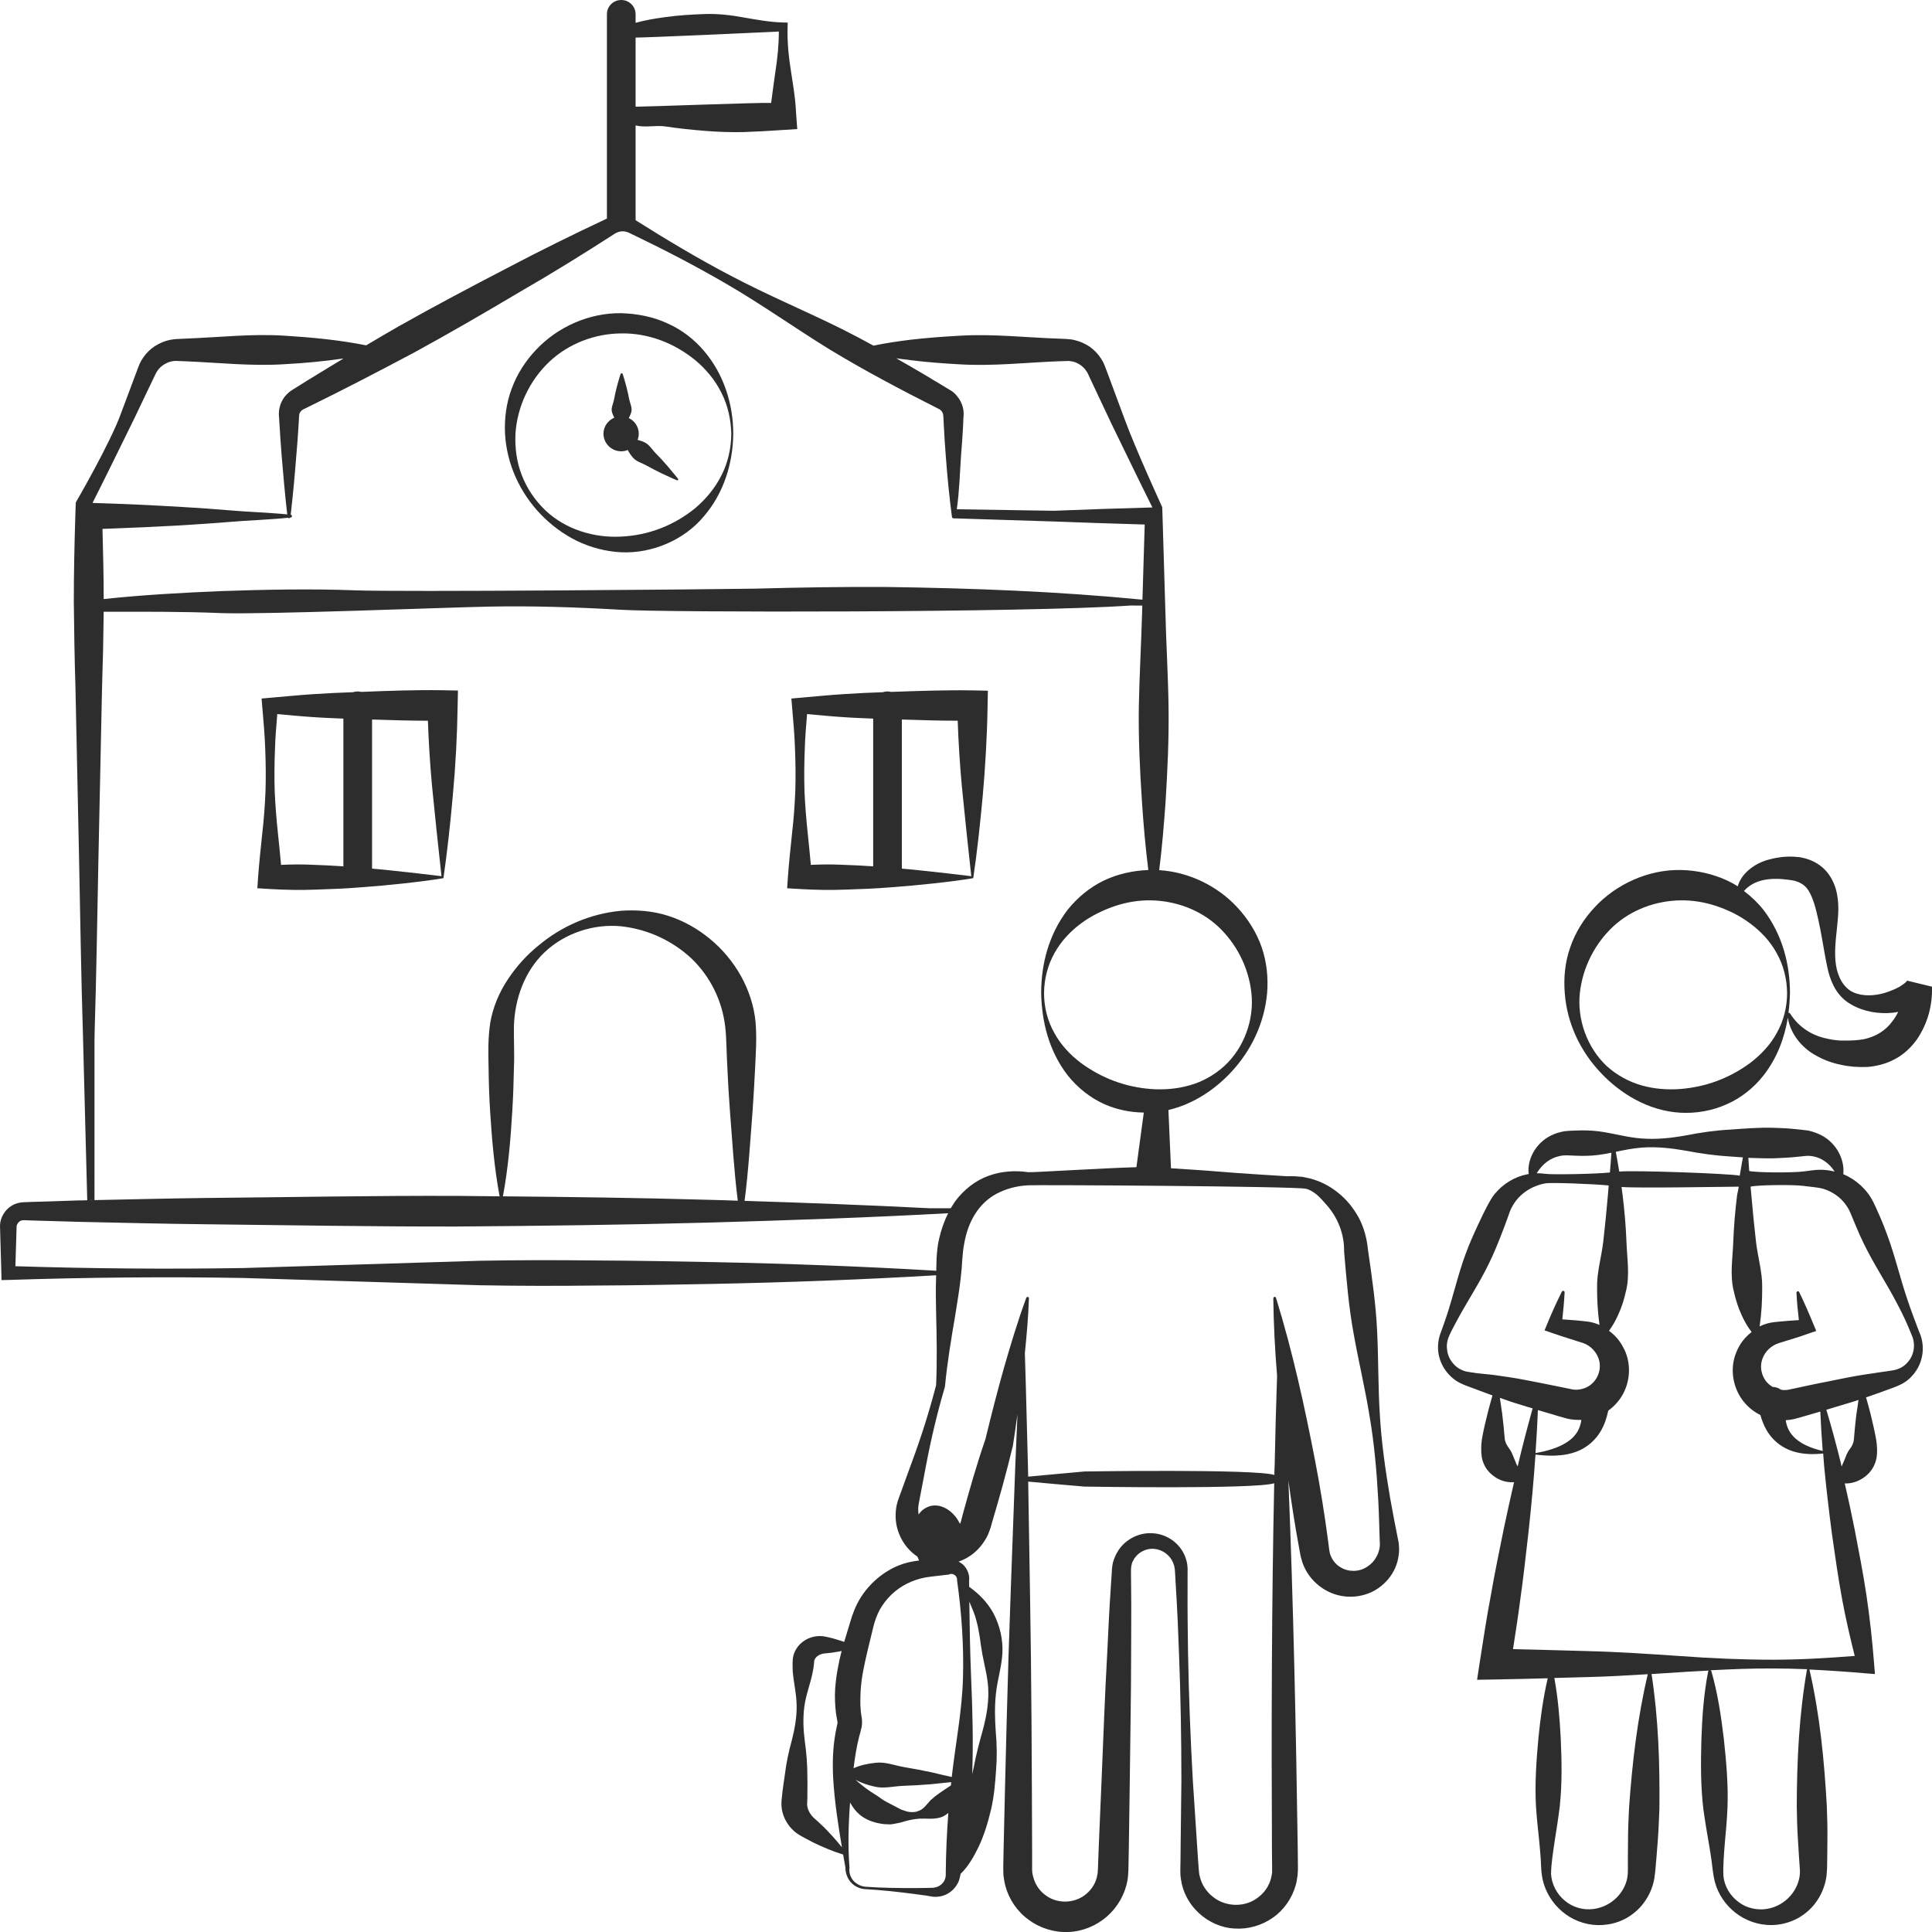 <?xml version="1.0" encoding="utf-8"?>
<!-- Generator: Adobe Illustrator 24.1.2, SVG Export Plug-In . SVG Version: 6.00 Build 0)  -->
<svg version="1.1" id="Layer_1" xmlns="http://www.w3.org/2000/svg" xmlns:xlink="http://www.w3.org/1999/xlink" x="0px" y="0px"
	 viewBox="0 0 128 128" style="enable-background:new 0 0 128 128;" xml:space="preserve">
<style type="text/css">
	.st0{fill:#2D2D2D;}
</style>
<g>
	<path class="st0" d="M65.11,52.72c0.17-1.94,0.29-3.96,0.32-5.97l0.02-0.99l-1.03-0.02c-1.8-0.03-3.59,0.04-5.39,0.1
		c-0.08-0.02-0.15-0.03-0.24-0.03c-0.11,0-0.21,0.02-0.3,0.05c-0.88,0.03-1.76,0.07-2.64,0.13c-0.95,0.06-1.9,0.16-2.86,0.24
		l-0.56,0.05l0.04,0.47c0.08,0.95,0.17,1.9,0.2,2.84c0.04,0.95,0.05,1.9,0.02,2.84c-0.04,0.95-0.11,1.9-0.22,2.84
		c-0.1,0.95-0.2,1.9-0.27,2.84l-0.05,0.74l0.84,0.05c1,0.06,2.01,0.08,3.01,0.04c1-0.03,2-0.07,2.98-0.15
		c0.98-0.07,1.94-0.16,2.86-0.26c0.92-0.1,1.82-0.21,2.64-0.35C64.73,56.51,64.93,54.65,65.11,52.72z M57.85,57.4
		c-0.73-0.05-1.44-0.09-2.15-0.11c-0.66-0.03-1.32-0.02-1.98,0.01c-0.06-0.68-0.13-1.35-0.2-2.03c-0.1-0.95-0.18-1.9-0.22-2.84
		c-0.03-0.95-0.02-1.9,0.02-2.84c0.02-0.76,0.09-1.52,0.15-2.28c0.79,0.07,1.59,0.15,2.38,0.2c0.67,0.05,1.33,0.07,2,0.1V57.4z
		 M61.28,57.7c-0.52-0.06-1.03-0.11-1.53-0.15v-9.88c1.23,0.04,2.47,0.08,3.7,0.08c0.05,1.44,0.14,2.89,0.28,4.39
		c0.18,1.86,0.39,3.79,0.62,5.91C63.27,57.92,62.26,57.8,61.28,57.7z"/>
	<path class="st0" d="M23.93,45.84c-0.08-0.02-0.15-0.03-0.24-0.03c-0.11,0-0.21,0.02-0.3,0.05c-0.88,0.03-1.76,0.07-2.64,0.13
		c-0.95,0.06-1.9,0.16-2.86,0.24l-0.56,0.05l0.04,0.47c0.08,0.95,0.17,1.9,0.2,2.84c0.04,0.95,0.05,1.9,0.02,2.84
		c-0.04,0.95-0.11,1.9-0.22,2.84c-0.1,0.95-0.2,1.9-0.27,2.84l-0.05,0.74l0.84,0.05c1,0.06,2.01,0.08,3.01,0.04
		c1-0.03,2-0.07,2.98-0.15c0.98-0.07,1.94-0.16,2.86-0.26c0.92-0.1,1.81-0.21,2.64-0.35c0.24-1.68,0.45-3.54,0.62-5.47
		c0.18-1.94,0.29-3.96,0.32-5.97l0.02-0.99l-1.03-0.02C27.52,45.7,25.73,45.77,23.93,45.84z M22.75,57.4
		c-0.73-0.05-1.44-0.09-2.15-0.11c-0.66-0.03-1.32-0.02-1.98,0.01c-0.06-0.68-0.13-1.35-0.2-2.03c-0.1-0.95-0.18-1.9-0.22-2.84
		c-0.03-0.95-0.02-1.9,0.02-2.84c0.02-0.76,0.09-1.52,0.15-2.28c0.79,0.07,1.59,0.15,2.38,0.2c0.67,0.05,1.33,0.07,2,0.1V57.4z
		 M26.18,57.7c-0.52-0.06-1.03-0.11-1.53-0.15v-9.88c1.23,0.04,2.47,0.08,3.7,0.08c0.05,1.44,0.14,2.89,0.28,4.39
		c0.18,1.86,0.39,3.79,0.62,5.91C28.17,57.92,27.16,57.8,26.18,57.7z"/>
	<path class="st0" d="M35.81,34.06c0.68,0.71,1.49,1.32,2.4,1.77c0.91,0.44,1.92,0.71,2.95,0.76c2.06,0.09,4.18-0.82,5.48-2.39
		c1.33-1.55,1.92-3.54,1.94-5.46c0-1.92-0.6-3.91-1.92-5.47c-0.66-0.78-1.49-1.43-2.45-1.85c-0.95-0.44-2-0.64-3.05-0.67
		c-2.11-0.03-4.19,0.89-5.62,2.4c-0.72,0.75-1.29,1.64-1.64,2.6c-0.36,0.96-0.49,1.99-0.44,2.99
		C33.57,30.75,34.45,32.64,35.81,34.06z M34.15,28.74c0.12-1.83,0.95-3.54,2.23-4.76c1.29-1.22,3.03-1.88,4.78-1.89
		c1.76-0.03,3.49,0.62,4.9,1.77c0.7,0.58,1.31,1.31,1.73,2.15c0.43,0.84,0.64,1.79,0.66,2.74c-0.01,0.95-0.22,1.9-0.65,2.74
		c-0.42,0.84-1.03,1.57-1.72,2.16c-1.41,1.16-3.13,1.82-4.92,1.9c-1.78,0.1-3.69-0.46-5.05-1.76c-0.67-0.65-1.21-1.44-1.54-2.31
		C34.22,30.59,34.11,29.65,34.15,28.74z"/>
	<path class="st0" d="M41.16,29.9c0.15,0,0.3-0.03,0.43-0.09c0.09,0.18,0.2,0.34,0.32,0.48c0.23,0.29,0.62,0.38,0.94,0.56
		c0.32,0.18,0.65,0.35,0.98,0.51c0.34,0.15,0.67,0.32,1.02,0.46c0.02,0.01,0.04,0.01,0.06-0.01c0.03-0.02,0.03-0.06,0.01-0.09
		c-0.23-0.3-0.48-0.57-0.71-0.86c-0.24-0.28-0.49-0.55-0.75-0.81c-0.26-0.26-0.44-0.61-0.79-0.76c-0.14-0.06-0.28-0.11-0.43-0.15
		c0.05-0.13,0.08-0.26,0.08-0.4c0-0.46-0.27-0.86-0.66-1.04c0.07-0.13,0.12-0.25,0.16-0.38c0.09-0.28-0.07-0.57-0.13-0.85
		c-0.05-0.28-0.12-0.57-0.19-0.85c-0.08-0.28-0.15-0.57-0.25-0.85c-0.01-0.02-0.02-0.03-0.04-0.04c-0.03-0.01-0.07,0.01-0.09,0.04
		c-0.1,0.28-0.17,0.57-0.25,0.85c-0.07,0.28-0.14,0.57-0.19,0.85c-0.05,0.28-0.22,0.57-0.13,0.85c0.04,0.12,0.08,0.23,0.15,0.35
		c-0.42,0.18-0.72,0.59-0.72,1.07C39.99,29.38,40.51,29.9,41.16,29.9z"/>
	<path class="st0" d="M126.37,86.1c-0.49-1.44-0.83-2.94-1.37-4.37c-0.13-0.36-0.27-0.71-0.42-1.06l-0.23-0.52
		c-0.08-0.18-0.14-0.32-0.26-0.55c-0.42-0.83-1.15-1.46-1.97-1.81c0.11-0.94-0.43-2.03-1.42-2.56c-0.28-0.15-0.59-0.26-0.91-0.33
		c-0.36-0.05-0.56-0.06-0.81-0.09c-0.48-0.05-0.97-0.08-1.45-0.09c-0.97-0.03-1.94,0.05-2.91,0.12c-0.97,0.05-1.94,0.19-2.91,0.38
		c-0.97,0.18-1.94,0.28-2.91,0.21c-0.97-0.06-1.94-0.36-2.91-0.48c-0.48-0.06-0.97-0.07-1.45-0.05c-0.25,0.01-0.46,0.01-0.81,0.05
		c-0.32,0.06-0.63,0.15-0.91,0.3c-0.99,0.5-1.56,1.59-1.44,2.53c-0.03,0.01-0.06,0.01-0.1,0.02c-0.82,0.16-1.59,0.62-2.15,1.3
		c-0.27,0.33-0.48,0.77-0.63,1.06c-0.17,0.32-0.31,0.65-0.47,0.97c-0.3,0.65-0.6,1.31-0.84,1.98c-0.5,1.35-0.81,2.77-1.27,4.14
		c-0.12,0.34-0.23,0.68-0.36,1.02c-0.15,0.38-0.21,0.79-0.18,1.19c0.06,0.81,0.52,1.58,1.24,2.05c0.18,0.11,0.38,0.2,0.58,0.28
		l0.51,0.19l1.02,0.38c0.08,0.03,0.17,0.06,0.25,0.09c-0.11,0.38-0.21,0.76-0.31,1.14c-0.15,0.59-0.28,1.13-0.39,1.76
		c-0.05,0.38-0.07,0.78-0.01,1.18c0.07,0.4,0.26,0.78,0.55,1.06c0.29,0.28,0.65,0.49,1.04,0.57c0.18,0.04,0.37,0.05,0.55,0.04
		c-0.24,1.04-0.47,2.08-0.69,3.13c-0.29,1.46-0.6,2.91-0.85,4.38c-0.28,1.46-0.5,2.93-0.73,4.4l-0.18,1.18l1.18-0.02
		c1.17-0.02,2.33-0.05,3.5-0.08c-0.3,1.3-0.48,2.6-0.61,3.91c-0.14,1.51-0.25,3.02-0.17,4.54c0.05,0.76,0.13,1.52,0.21,2.27
		c0.04,0.38,0.07,0.76,0.1,1.14c0.03,0.39,0.02,0.73,0.08,1.17c0.22,1.64,1.57,3.09,3.36,3.3c0.88,0.1,1.84-0.11,2.6-0.67
		c0.77-0.55,1.32-1.42,1.49-2.38c0.08-0.52,0.09-0.85,0.13-1.23l0.09-1.13c0.06-0.75,0.09-1.51,0.12-2.27
		c0.03-2.97-0.06-5.94-0.52-8.93c0.63-0.04,1.26-0.08,1.89-0.12c0.63-0.05,1.27-0.07,1.9-0.11c-0.02,0.01-0.03,0.03-0.04,0.06
		c-0.3,1.53-0.4,3.04-0.45,4.56c-0.04,1.52-0.05,3.03,0.13,4.54c0.1,0.75,0.23,1.51,0.36,2.26c0.07,0.38,0.12,0.75,0.18,1.13
		c0.05,0.38,0.08,0.74,0.16,1.16c0.29,1.64,1.72,3.01,3.51,3.14c0.88,0.07,1.84-0.2,2.57-0.79c0.74-0.58,1.25-1.48,1.38-2.45
		l0.03-0.37c0.01-0.13,0.01-0.2,0.01-0.3l0.01-0.57l0.01-1.14c0.01-0.76-0.01-1.51-0.04-2.27c-0.17-3.02-0.46-6.03-1.15-9.03
		c1.23,0.06,2.46,0.14,3.69,0.25l0.65,0.05l-0.06-0.74c-0.12-1.5-0.28-2.98-0.5-4.46c-0.22-1.48-0.51-2.95-0.79-4.41
		c-0.2-1.01-0.42-2.02-0.65-3.02c0.56,0.03,1.14-0.22,1.56-0.64c0.29-0.29,0.48-0.67,0.55-1.08c0.06-0.41,0.03-0.81-0.03-1.19
		c-0.11-0.61-0.25-1.18-0.39-1.77c-0.09-0.34-0.18-0.68-0.28-1.02c0.41-0.14,0.82-0.28,1.22-0.43c0.36-0.14,0.7-0.23,1.15-0.46
		c0.42-0.22,0.75-0.56,0.99-0.94c0.48-0.77,0.52-1.74,0.16-2.51C126.88,87.53,126.61,86.82,126.37,86.1z M117.53,76.74
		c0.48-0.02,0.97-0.04,1.45-0.09c0.56-0.05,0.78-0.11,1.14-0.04c0.52,0.09,1.06,0.43,1.43,1.01c-0.28-0.07-0.56-0.11-0.85-0.12
		c-0.48-0.01-0.8,0.07-1.2,0.11c-0.76,0.1-3.21,0.08-3.61-0.03c-0.02-0.29-0.04-0.58-0.06-0.87
		C116.39,76.73,116.96,76.75,117.53,76.74z M108.8,76.03c0.97-0.07,1.94,0.04,2.91,0.21c0.97,0.19,1.94,0.32,2.91,0.38
		c0.28,0.02,0.57,0.04,0.85,0.06c-0.04,0.25-0.17,0.96-0.21,1.21c-0.54-0.13-6.96-0.37-7.98-0.27c-0.07-0.44-0.15-0.88-0.23-1.31
		C107.63,76.19,108.21,76.07,108.8,76.03z M103.29,76.6c0.36-0.09,0.59-0.05,1.14-0.03c0.48,0.02,0.97,0.01,1.45-0.05
		c0.29-0.04,0.59-0.09,0.88-0.15c-0.03,0.44-0.06,0.88-0.1,1.31c-1.02,0.11-3.91,0.15-4.27,0.09c-0.19-0.03-0.39-0.04-0.58-0.04
		C102.2,77.09,102.74,76.72,103.29,76.6z M97.87,90.98l-0.54-0.08c-0.15-0.02-0.29-0.05-0.42-0.11c-0.55-0.21-0.99-0.77-1.04-1.4
		c-0.04-0.31,0.02-0.63,0.15-0.91c0.15-0.33,0.32-0.64,0.49-0.96c0.68-1.27,1.49-2.48,2.12-3.78c0.32-0.64,0.59-1.31,0.85-1.98
		c0.13-0.34,0.26-0.67,0.38-1.01c0.13-0.37,0.2-0.6,0.35-0.85c0.27-0.5,0.72-0.92,1.27-1.2c0.28-0.13,0.58-0.25,0.91-0.3
		c0.36-0.07,3.2,0.04,4.19,0.14c-0.02,0.2-0.03,0.41-0.05,0.61c-0.09,1.04-0.19,2.08-0.31,3.11c-0.12,1.03-0.43,2.04-0.41,3.05
		c0,0.81,0.04,1.61,0.16,2.47c-0.22-0.1-0.46-0.17-0.7-0.21c-0.62-0.08-1.18-0.12-1.76-0.16c0.06-0.59,0.12-1.19,0.15-1.79
		c0-0.04-0.02-0.07-0.05-0.09c-0.05-0.02-0.11,0-0.13,0.04c-0.36,0.71-0.68,1.43-0.98,2.16l-0.17,0.41l0.55,0.19
		c0.67,0.24,1.41,0.45,2.04,0.66c0.47,0.18,0.82,0.56,0.98,0.99c0.32,0.87-0.22,1.82-1.05,2.03c-0.2,0.06-0.42,0.08-0.63,0.05
		l-1.03-0.21c-0.71-0.14-1.41-0.29-2.12-0.42c-0.71-0.14-1.42-0.24-2.14-0.34L97.87,90.98z M104.77,94.07
		c-0.06,0.45-0.24,0.87-0.62,1.22c-0.33,0.3-0.77,0.53-1.25,0.69c-0.37,0.13-0.77,0.22-1.17,0.29c0.07-0.95,0.12-1.9,0.16-2.85
		c0.29,0.09,0.59,0.17,0.88,0.26c0.36,0.11,0.66,0.2,1.07,0.31C104.14,94.06,104.45,94.08,104.77,94.07z M100.23,96.42
		c-0.07-0.18-0.15-0.33-0.27-0.49c-0.12-0.16-0.22-0.35-0.26-0.55c-0.03-0.25-0.05-0.58-0.08-0.86l-0.1-0.89
		c-0.05-0.34-0.1-0.68-0.15-1.02c0.44,0.16,0.87,0.31,1.32,0.44c0.28,0.09,0.57,0.18,0.85,0.26c-0.35,1.27-0.69,2.55-0.99,3.84
		c-0.02-0.04-0.05-0.09-0.07-0.12C100.38,96.79,100.3,96.6,100.23,96.42z M107.93,119.75c-0.04,0.76-0.07,1.51-0.07,2.27l-0.01,1.14
		c0,0.37,0.01,0.8-0.01,1.03c-0.08,1.08-1.01,2.14-2.3,2.29c-0.64,0.08-1.34-0.11-1.86-0.55c-0.53-0.43-0.88-1.09-0.92-1.78
		c0.01-0.68,0.14-1.49,0.25-2.23c0.12-0.75,0.24-1.51,0.33-2.26c0.16-1.51,0.13-3.02,0.06-4.54c-0.07-1.32-0.18-2.63-0.42-3.95
		c0.73-0.02,1.46-0.04,2.2-0.06c1.33-0.03,2.66-0.11,3.99-0.19C108.48,113.84,108.14,116.79,107.93,119.75z M119.04,119.65
		c0.01,0.76,0.03,1.51,0.08,2.27l0.07,1.13l0.04,0.57c0,0.09,0.02,0.21,0.02,0.27l0,0.19c-0.04,1.07-0.9,2.18-2.19,2.39
		c-0.63,0.1-1.34-0.04-1.88-0.46c-0.55-0.4-0.94-1.05-1-1.73c-0.03-0.68,0.04-1.5,0.1-2.24c0.07-0.76,0.14-1.52,0.17-2.28
		c0.06-1.52-0.08-3.03-0.24-4.54c-0.18-1.51-0.4-3.01-0.83-4.51c-0.01-0.03-0.03-0.04-0.06-0.05c1.38-0.07,2.77-0.13,4.15-0.12
		c0.75,0,1.5,0.02,2.25,0.05C119.19,113.62,119.05,116.64,119.04,119.65z M122.88,109.71c-1.8,0.14-3.6,0.25-5.4,0.25
		c-2.05,0-4.09-0.09-6.14-0.24c-2.05-0.14-4.09-0.28-6.14-0.33c-1.65-0.05-3.31-0.09-4.96-0.13c0.17-1.09,0.34-2.18,0.48-3.27
		c0.21-1.47,0.37-2.95,0.54-4.42c0.19-1.73,0.35-3.46,0.47-5.2c0.41,0.05,0.83,0.08,1.26,0.07c0.54-0.02,1.11-0.1,1.66-0.35
		c0.55-0.25,1.07-0.7,1.4-1.27c0.26-0.43,0.4-0.9,0.5-1.36c0.47-0.34,0.85-0.79,1.08-1.31c0.42-0.92,0.39-2.03-0.09-2.89
		c-0.23-0.44-0.55-0.81-0.94-1.09c0.24-0.33,0.44-0.68,0.6-1.04c0.24-0.51,0.4-1.04,0.52-1.57c0.27-1.06,0.08-2.15,0.04-3.22
		c-0.04-1.07-0.13-2.12-0.26-3.18c-0.02-0.17-0.05-0.35-0.07-0.52c0.98,0.09,7.24-0.02,7.77-0.02c-0.01,0.1-0.09,0.44-0.11,0.54
		c-0.13,1.05-0.22,2.11-0.26,3.18c-0.04,1.06-0.23,2.15,0.04,3.22c0.12,0.53,0.28,1.06,0.52,1.57c0.17,0.39,0.39,0.77,0.66,1.12
		c-0.44,0.34-0.8,0.79-1.01,1.33c-0.41,0.96-0.29,2.13,0.3,3.03c0.32,0.49,0.77,0.88,1.29,1.14c0.09,0.32,0.21,0.64,0.38,0.95
		c0.29,0.53,0.75,0.97,1.25,1.23c0.5,0.27,1.03,0.37,1.54,0.4c0.34,0.02,0.67,0,0.99-0.03c0.02,0.26,0.04,0.52,0.06,0.79
		c0.14,1.49,0.32,2.98,0.51,4.46c0.21,1.48,0.42,2.96,0.69,4.43C122.28,107.22,122.57,108.47,122.88,109.71z M118.31,94.09
		c0.18-0.01,0.36-0.03,0.54-0.07c0.25-0.06,0.39-0.11,0.58-0.16l1.1-0.32l0.07-0.02c0.04,0.87,0.09,1.75,0.16,2.61
		c-0.77-0.18-1.51-0.48-1.96-0.98C118.51,94.84,118.36,94.47,118.31,94.09z M123,93.64c-0.08,0.59-0.13,1.21-0.18,1.78
		c-0.03,0.21-0.13,0.41-0.25,0.56c-0.12,0.16-0.2,0.31-0.27,0.49c-0.08,0.21-0.17,0.43-0.29,0.69c-0.02-0.09-0.04-0.18-0.06-0.27
		c-0.29-1.17-0.6-2.33-0.95-3.49l1.73-0.52c0.14-0.04,0.27-0.09,0.4-0.13C123.09,93.04,123.05,93.34,123,93.64z M126.38,90.26
		c-0.2,0.24-0.48,0.4-0.75,0.48c-0.24,0.07-0.67,0.11-1.04,0.17c-0.76,0.11-1.51,0.22-2.26,0.37l-2.24,0.45l-1.12,0.24
		c-0.17,0.03-0.4,0.09-0.52,0.11c-0.1,0.01-0.22,0.02-0.33,0.01c-0.04,0-0.09-0.02-0.13-0.02c-0.15-0.11-0.34-0.18-0.54-0.18
		c-0.18-0.1-0.34-0.24-0.47-0.41c-0.26-0.36-0.38-0.85-0.26-1.31c0.12-0.47,0.46-0.9,0.96-1.12c0.1-0.04,0.3-0.11,0.48-0.16
		l0.55-0.17c0.37-0.11,0.73-0.23,1.09-0.36l0.53-0.18l-0.17-0.41c-0.3-0.73-0.61-1.45-0.96-2.17c-0.02-0.03-0.05-0.06-0.09-0.05
		c-0.05,0-0.09,0.05-0.09,0.1c0.03,0.61,0.09,1.21,0.16,1.81c-0.24,0.02-0.48,0.03-0.72,0.05l-0.57,0.05
		c-0.19,0.02-0.37,0.03-0.63,0.08c-0.23,0.05-0.46,0.13-0.68,0.24c0.13-0.89,0.17-1.72,0.17-2.56c0.02-1.02-0.29-2.02-0.41-3.05
		c-0.12-1.03-0.22-2.07-0.31-3.11c-0.02-0.18-0.03-0.36-0.05-0.54c0.37-0.11,2.76-0.15,3.52-0.05c0.36,0.05,0.81,0.09,1.08,0.14
		c0.31,0.06,0.59,0.18,0.85,0.33c0.52,0.3,0.92,0.76,1.15,1.28l0.42,1.01c0.15,0.35,0.3,0.7,0.47,1.04c0.66,1.37,1.52,2.65,2.22,4
		c0.36,0.67,0.68,1.36,0.96,2.07C126.94,89.06,126.81,89.8,126.38,90.26z"/>
	<path class="st0" d="M106.04,71.06c1.32,1.41,3.18,2.54,5.29,2.66c1.04,0.06,2.11-0.13,3.07-0.56c0.96-0.42,1.8-1.1,2.43-1.9
		c0.91-1.16,1.4-2.5,1.62-3.84c0.15,1.03,0.89,1.98,1.86,2.51c0.51,0.29,1.08,0.5,1.64,0.61c0.57,0.13,1.12,0.17,1.76,0.15
		c0.62-0.05,1.27-0.21,1.85-0.53c0.59-0.31,1.08-0.79,1.45-1.31c0.72-1.07,1.02-2.25,0.99-3.48l-1.65-0.4
		c-0.01,0.02-0.07,0.1-0.14,0.15c-0.1,0.09-0.24,0.17-0.37,0.26c-0.29,0.16-0.62,0.29-0.96,0.4c-0.68,0.2-1.46,0.25-2.1-0.04
		c-0.64-0.29-1.02-1.02-1.14-1.79c-0.12-0.78-0.03-1.59,0.06-2.42c0.08-0.83,0.2-1.71-0.09-2.69c-0.15-0.48-0.43-1-0.88-1.38
		c-0.45-0.39-1-0.59-1.51-0.67c-0.51-0.06-0.99-0.05-1.44,0.03c-0.45,0.07-0.93,0.2-1.36,0.43c-0.43,0.24-0.83,0.57-1.08,0.99
		c-0.09,0.15-0.16,0.31-0.21,0.48c-0.22-0.14-0.44-0.26-0.67-0.37c-0.96-0.45-2.03-0.69-3.1-0.71c-2.15-0.04-4.28,0.93-5.71,2.47
		c-0.72,0.77-1.29,1.68-1.62,2.66c-0.35,0.98-0.44,2.03-0.36,3.03C103.82,67.8,104.7,69.64,106.04,71.06z M118.89,58.35
		c0.61,0.18,0.87,0.45,1.13,1.04c0.25,0.58,0.42,1.38,0.58,2.18c0.16,0.81,0.28,1.65,0.46,2.49c0.17,0.82,0.51,1.74,1.32,2.32
		c0.79,0.55,1.75,0.77,2.69,0.74c0.23-0.01,0.46-0.03,0.69-0.08c-0.11,0.23-0.24,0.44-0.39,0.63c-0.47,0.63-1.08,1-1.88,1.18
		c-0.39,0.07-0.87,0.1-1.33,0.09c-0.46,0.01-0.9-0.07-1.34-0.18c-0.86-0.22-1.68-0.75-2.22-1.61l-0.01-0.01
		c-0.02-0.03-0.05-0.05-0.09-0.04c0,0,0,0-0.01,0c0.06-0.44,0.09-0.88,0.1-1.31c0-1.88-0.49-3.85-1.75-5.5
		c-0.37-0.47-0.81-0.89-1.3-1.26C116.38,58.08,117.78,58.15,118.89,58.35z M104.67,65.79c0.19-1.74,1.02-3.3,2.22-4.42
		c1.22-1.12,2.83-1.69,4.44-1.72c0.81-0.01,1.62,0.12,2.39,0.38c0.78,0.26,1.54,0.63,2.23,1.15c0.69,0.51,1.33,1.17,1.76,1.97
		c0.45,0.79,0.68,1.71,0.69,2.64c0,0.92-0.23,1.85-0.68,2.64c-0.43,0.8-1.07,1.46-1.76,1.99c-1.4,1.03-2.97,1.6-4.65,1.73
		c-0.84,0.06-1.7,0-2.55-0.24c-0.84-0.24-1.65-0.68-2.31-1.28C105.14,69.4,104.48,67.52,104.67,65.79z"/>
	<path class="st0" d="M92.62,101.98c-0.18-0.91-0.36-1.82-0.52-2.73c-0.31-1.82-0.57-3.64-0.68-5.48c-0.12-1.84-0.09-3.69-0.18-5.54
		c-0.08-1.82-0.35-3.64-0.61-5.44c-0.07-0.73-0.26-1.45-0.6-2.1c-0.35-0.64-0.81-1.22-1.37-1.66c-0.55-0.45-1.19-0.78-1.86-0.95
		c-0.17-0.04-0.34-0.08-0.51-0.11c-0.17-0.01-0.34-0.03-0.51-0.04c-0.17,0-0.34-0.01-0.5,0c0,0-3.2-0.19-4.55-0.31
		c-1.05-0.09-2.1-0.15-3.15-0.22l-0.17-3.86c1.63-0.38,3.06-1.34,4.13-2.48c1.34-1.42,2.23-3.26,2.41-5.27
		c0.08-1-0.02-2.04-0.36-3.03c-0.34-0.98-0.91-1.89-1.63-2.66c-1.31-1.41-3.2-2.33-5.16-2.45c0.19-1.49,0.31-2.99,0.42-4.49
		c0.13-2.1,0.23-4.21,0.2-6.32c-0.03-2.11-0.16-4.21-0.21-6.32l-0.19-6.33L77,33.6c0,0-1.8-3.92-2.51-5.88l-1.15-3.1l-0.15-0.39
		c-0.06-0.17-0.15-0.33-0.24-0.47c-0.2-0.31-0.45-0.57-0.74-0.78c-0.3-0.2-0.64-0.36-0.99-0.44c-0.18-0.05-0.37-0.07-0.55-0.08
		l-0.42-0.02c-2.21-0.07-4.42-0.33-6.63-0.2c-1.1,0.06-2.2,0.14-3.31,0.27c-0.81,0.1-1.63,0.22-2.44,0.39
		c-0.69-0.38-1.39-0.75-2.09-1.1c-2.44-1.21-4.96-2.26-7.36-3.53c-2.16-1.13-4.25-2.38-6.31-3.68V8.31
		c0.66,0.16,1.33-0.03,1.99,0.07c0.87,0.13,1.73,0.22,2.6,0.29c0.86,0.07,1.73,0.1,2.59,0.08c0.87-0.03,1.73-0.08,2.6-0.14
		l0.93-0.06l-0.06-0.81c-0.03-0.5-0.06-1-0.13-1.49c-0.06-0.5-0.15-1-0.22-1.49c-0.16-0.99-0.26-1.99-0.23-2.98l0.01-0.28l-0.3-0.01
		c-0.87-0.02-1.73-0.18-2.6-0.33C48.43,1,47.56,0.9,46.7,0.93c-0.87,0.03-1.73,0.08-2.6,0.2c-0.66,0.09-1.33,0.2-1.99,0.38V0.94
		c0-0.52-0.43-0.94-0.95-0.94c-0.53,0-0.95,0.42-0.95,0.94v13.54c-2.23,1.05-4.43,2.13-6.61,3.28c-2.41,1.25-4.81,2.52-7.17,3.85
		c-0.73,0.42-1.45,0.84-2.17,1.27c-1.81-0.36-3.62-0.53-5.42-0.64c-2.16-0.14-4.31,0.11-6.47,0.19l-0.4,0.02l-0.2,0.01
		c-0.08,0-0.18,0.01-0.27,0.02c-0.35,0.04-0.7,0.15-1.01,0.32c-0.63,0.32-1.12,0.92-1.33,1.53l-1.13,3.02
		c-0.71,1.99-3.01,5.94-3.01,5.94l-0.03,0.9c-0.06,1.9-0.1,3.8-0.1,5.7c0.02,1.9,0.05,3.79,0.11,5.69l0.24,11.39
		c0.08,3.8,0.13,7.59,0.25,11.39l0.29,11.16c-0.19,0.01-0.37,0.01-0.56,0.01L3.14,79.6L2.1,79.63l-0.53,0.02
		c-0.27,0.01-0.55,0.08-0.78,0.22C0.32,80.15,0.01,80.67,0,81.2l0.03,1.06l0.06,2.08l0.01,0.47l0.45-0.01
		c5.2-0.17,10.4-0.22,15.6-0.13l15.59,0.48c2.6,0.05,5.2,0.05,7.8,0.02c2.6-0.01,5.2-0.06,7.8-0.11c4.89-0.1,9.79-0.28,14.68-0.57
		v0.11c-0.03,0.79-0.02,1.59,0,2.39c0.04,1.59,0.07,3.19,0,4.78c-0.44,1.7-0.97,3.38-1.58,5.03l-0.91,2.5
		c-0.19,0.5-0.24,1.1-0.15,1.66c0.1,0.56,0.34,1.11,0.73,1.57c0.19,0.23,0.42,0.43,0.67,0.6c0.03,0.08,0.07,0.17,0.11,0.26
		c-0.46,0.05-0.91,0.15-1.34,0.32c-1.05,0.43-1.95,1.2-2.55,2.17c-0.3,0.48-0.52,1.05-0.66,1.55l-0.41,1.35
		c-0.17-0.06-0.33-0.11-0.5-0.16c-0.19-0.06-0.38-0.11-0.57-0.15c-0.16-0.04-0.44-0.1-0.71-0.07c-0.54,0.05-1.12,0.34-1.43,0.91
		c-0.08,0.14-0.14,0.29-0.17,0.45c-0.02,0.08-0.03,0.17-0.03,0.24l-0.01,0.14c0,0.19,0,0.39,0.01,0.58
		c0.06,0.77,0.26,1.54,0.26,2.31c0.01,0.76-0.13,1.52-0.32,2.27c-0.21,0.76-0.37,1.51-0.46,2.27c-0.06,0.38-0.11,0.76-0.16,1.14
		c-0.02,0.19-0.04,0.38-0.06,0.57c-0.02,0.21-0.01,0.56,0.07,0.82c0.15,0.55,0.49,1.02,0.9,1.33c0.22,0.17,0.43,0.26,0.58,0.35
		l0.51,0.27c0.64,0.31,1.31,0.6,2.02,0.82c0.05,0.29,0.1,0.58,0.15,0.86c0,0.36,0.13,0.72,0.37,0.99c0.24,0.26,0.59,0.42,0.94,0.44
		c1.09,0.06,2.17,0.18,3.25,0.32l0.81,0.11l0.41,0.07c0.16,0.02,0.34,0.01,0.5-0.02c0.34-0.06,0.67-0.24,0.91-0.51
		c0.12-0.13,0.22-0.29,0.3-0.45c0.07-0.17,0.11-0.38,0.14-0.51c0,0,0-0.01,0-0.02c0.52-0.5,0.88-1.15,1.19-1.78
		c0.38-0.8,0.63-1.65,0.83-2.49c0.2-0.85,0.27-1.72,0.33-2.58c0.07-0.85,0.06-1.72-0.02-2.59c-0.06-0.86-0.08-1.71,0.02-2.56
		c0.09-0.85,0.37-1.71,0.42-2.6c0.05-0.89-0.15-1.83-0.6-2.68c-0.41-0.74-0.97-1.29-1.6-1.74c0-0.16,0-0.32-0.01-0.47l0.01,0.05
		c0.04-0.39-0.13-0.81-0.44-1.08c-0.08-0.06-0.17-0.12-0.26-0.17c0.59-0.2,1.1-0.57,1.48-1.04c0.19-0.24,0.36-0.5,0.48-0.78
		c0.06-0.14,0.11-0.29,0.16-0.43l0.09-0.32c0.5-1.69,0.98-3.4,1.39-5.12l0.01-0.07c0.1-0.67,0.2-1.33,0.29-2
		c-0.05,1.1-0.09,2.19-0.14,3.28l-0.31,8.52c-0.21,5.68-0.34,11.36-0.47,17.04l-0.02,1.06v0.28l0.01,0.35
		c0.03,0.23,0.06,0.46,0.12,0.68c0.23,0.9,0.78,1.72,1.54,2.27c0.74,0.56,1.7,0.86,2.63,0.82c0.94-0.03,1.87-0.41,2.57-1.03
		c0.71-0.62,1.2-1.48,1.36-2.41c0.04-0.22,0.05-0.49,0.06-0.67l0.01-0.54l0.02-1.06l0.06-4.26c0.03-2.84,0.09-5.68,0.09-8.52
		c0-1.42,0.02-2.84,0-4.26l-0.01-1.07c0-0.2,0-0.27,0.02-0.41c0.02-0.12,0.05-0.24,0.11-0.35c0.21-0.45,0.69-0.78,1.22-0.81
		c0.53-0.02,1.07,0.26,1.35,0.74c0.14,0.25,0.21,0.48,0.22,0.83l0.06,1.06c0.09,1.42,0.15,2.84,0.2,4.25
		c0.11,2.84,0.16,5.68,0.16,8.52l-0.05,4.27l-0.01,1.06l-0.01,0.53c0,0.19,0,0.42,0.04,0.63c0.11,0.84,0.54,1.65,1.18,2.24
		c0.63,0.59,1.49,0.99,2.38,1.03c0.88,0.06,1.8-0.2,2.53-0.72c0.74-0.51,1.28-1.3,1.52-2.17c0.06-0.22,0.09-0.44,0.12-0.66
		l0.02-0.34v-0.28l-0.01-1.06c-0.12-8.15-0.29-16.31-0.62-24.45c0.2,1.47,0.43,2.95,0.7,4.41l0.06,0.34
		c0.03,0.14,0.05,0.29,0.1,0.44c0.07,0.31,0.21,0.61,0.37,0.88c0.33,0.54,0.82,0.99,1.38,1.27c1.13,0.58,2.55,0.44,3.51-0.33
		c0.48-0.38,0.85-0.88,1.04-1.44c0.1-0.28,0.15-0.58,0.17-0.87c0.01-0.14,0-0.29-0.01-0.44C92.67,102.18,92.64,102.11,92.62,101.98z
		 M42.11,2.49c0.77,0,8.72-0.36,9.49-0.4c0,0.89-0.09,1.78-0.23,2.67c-0.07,0.49-0.26,1.87-0.28,2.06c-0.6-0.04-8.27,0.25-8.98,0.25
		V2.49z M54.55,121.02l-0.43-0.4c-0.15-0.14-0.28-0.24-0.34-0.33c-0.16-0.19-0.25-0.4-0.29-0.59c-0.02-0.11-0.02-0.15-0.01-0.32
		c0.01-0.19,0.02-0.38,0.01-0.57c0.01-0.38,0.01-0.76,0-1.15c0-0.76-0.06-1.53-0.17-2.3c-0.1-0.77-0.13-1.54-0.03-2.3
		c0.1-0.76,0.4-1.5,0.55-2.26c0.04-0.19,0.07-0.38,0.09-0.57l0.01-0.14v-0.05c0.01-0.02,0.01-0.05,0.03-0.08
		c0.04-0.12,0.18-0.27,0.39-0.35c0.11-0.04,0.21-0.07,0.43-0.08c0.2-0.02,0.39-0.04,0.59-0.08c0.12-0.01,0.25-0.04,0.38-0.07
		c-0.21,0.81-0.37,1.66-0.43,2.53c-0.03,0.54-0.01,1.08,0.06,1.63c0.02,0.13,0.05,0.27,0.07,0.4l0.03,0.18v0.03l-0.04,0.18
		l-0.08,0.4c-0.2,1.05-0.22,2.07-0.17,3.08c0.09,1.56,0.33,3.08,0.58,4.58C55.39,121.9,54.98,121.45,54.55,121.02z M64.68,107.34
		c0.1,0.36,0.17,0.73,0.23,1.11c0.05,0.39,0.11,0.78,0.18,1.18c0.15,0.8,0.39,1.64,0.39,2.49c0.01,0.85-0.15,1.69-0.37,2.51
		c-0.23,0.83-0.45,1.65-0.6,2.47c-0.04,0.15-0.07,0.3-0.1,0.45c0.08-2.12,0.02-4.26-0.07-6.38c-0.07-1.68-0.1-3.37-0.12-5.06
		C64.4,106.54,64.58,106.94,64.68,107.34z M80.69,61.37c1.2,1.12,2.03,2.68,2.22,4.42c0.19,1.74-0.47,3.62-1.8,4.84
		c-0.66,0.6-1.47,1.05-2.31,1.28c-0.85,0.24-1.71,0.3-2.55,0.24c-1.67-0.13-3.24-0.7-4.64-1.73c-0.69-0.52-1.33-1.19-1.76-1.99
		c-0.45-0.79-0.68-1.72-0.68-2.64c0.01-0.92,0.24-1.84,0.69-2.64c0.44-0.8,1.07-1.46,1.76-1.97c0.7-0.52,1.46-0.88,2.24-1.15
		c0.77-0.26,1.58-0.39,2.39-0.38C77.86,59.68,79.47,60.25,80.69,61.37z M62.99,80.05C62.99,80.05,62.99,80.05,62.99,80.05l-1.39,0
		c0,0-0.01,0-0.01,0c-4.09-0.21-8.17-0.36-12.26-0.49c0.25-1.87,0.4-4.3,0.53-5.95c0.07-0.96,0.12-1.92,0.17-2.88
		c0.04-0.98,0.12-1.86,0.03-2.99c-0.2-2.17-1.38-4.19-3.03-5.54c-0.82-0.68-1.77-1.21-2.78-1.53c-1-0.32-2.07-0.4-3.09-0.33
		c-2.06,0.19-3.95,1.02-5.48,2.3c-0.78,0.63-1.46,1.38-2.03,2.24c-0.57,0.85-0.99,1.84-1.17,2.88c-0.16,1.09-0.13,2-0.11,2.97
		c0.01,0.96,0.04,1.92,0.1,2.88c0.12,1.88,0.28,3.77,0.63,5.65l-2.85-0.03c-5.56-0.02-11.12,0.09-16.68,0.14
		c-2.44,0.03-4.88,0.09-7.31,0.14c0,0,0,0,0,0V69.16l0-0.15l0.01-0.66c0.12-3.8,0.17-7.59,0.25-11.39l0.24-11.39
		c0.06-1.83,0.09-3.21,0.11-5.04c2.7,0,5.21-0.02,7.81,0.09c2.95,0.1,14.71-0.37,17.65-0.43c2.95-0.06,5.89,0.04,8.83,0.21
		c2.82,0.18,26.76,0.2,33.7-0.28c0.11-0.01,0.21-0.01,0.31-0.02c-0.1,0.01-0.2,0.02-0.31,0.02h0.82l-0.01,0.39
		c-0.06,2.11-0.18,4.21-0.22,6.32c-0.03,2.11,0.07,4.22,0.21,6.32c0.1,1.5,0.23,2.99,0.42,4.49c-1.01,0.04-2.02,0.26-2.93,0.69
		c-0.96,0.46-1.78,1.15-2.42,1.95c-1.26,1.65-1.75,3.62-1.75,5.5c0.03,1.87,0.5,3.85,1.77,5.48c0.64,0.8,1.47,1.47,2.43,1.9
		c0.82,0.36,1.71,0.54,2.6,0.55l-0.49,3.62c-2.45,0.07-6.91,0.36-7.17,0.33c-0.81-0.12-1.77-0.08-2.62,0.24
		c-0.88,0.31-1.65,0.93-2.21,1.68C63.18,79.74,63.09,79.89,62.99,80.05z M34.05,67.94c0.06-1.71,0.67-3.56,2.03-4.85
		c1.35-1.28,3.28-1.9,5.08-1.72c1.81,0.2,3.44,0.99,4.68,2.16c1.23,1.19,2,2.78,2.2,4.44c0.1,0.78,0.09,1.82,0.15,2.76
		c0.04,0.96,0.1,1.92,0.17,2.88c0.13,1.64,0.28,4.07,0.52,5.94c-0.64-0.02-1.29-0.05-1.94-0.06c-4.54-0.13-9.08-0.19-13.62-0.23
		c0.35-1.88,0.51-3.77,0.62-5.65c0.06-0.96,0.09-1.92,0.11-2.88C34.09,69.78,34.03,68.76,34.05,67.94z M75.68,40.06
		c-0.11,0.01-0.24,0.02-0.37,0.03C75.44,40.08,75.57,40.07,75.68,40.06L75.68,40.06z M60.31,23.86c1.11,0.14,2.21,0.22,3.31,0.28
		c2.21,0.13,4.42-0.13,6.63-0.21l0.41-0.01c0.09-0.01,0.18-0.01,0.27,0.01c0.19,0.02,0.37,0.08,0.53,0.18
		c0.17,0.09,0.32,0.22,0.44,0.37c0.06,0.08,0.11,0.16,0.16,0.24l0.17,0.37l1.41,2.99c0.9,1.84,1.79,3.7,2.71,5.54
		c-2.18,0.06-4.35,0.13-6.53,0.22l-6.43-0.1c0.18-1.3,0.19-2.24,0.28-3.54c0.06-0.67,0.1-1.35,0.14-2.02l0.02-0.51
		c0.02-0.12,0.03-0.44-0.04-0.69c-0.07-0.26-0.19-0.5-0.36-0.71c-0.08-0.11-0.18-0.2-0.28-0.29c-0.04-0.04-0.15-0.11-0.18-0.12
		l-0.11-0.07c-1.15-0.7-2.31-1.39-3.48-2.05C59.69,23.78,60,23.82,60.31,23.86z M27.45,23.35c2.38-1.3,4.72-2.66,7.04-4.04
		c2.12-1.22,4.2-2.51,6.26-3.84c0.32-0.18,0.6-0.19,0.92-0.05c2.19,1.05,4.35,2.16,6.44,3.38c2.35,1.36,4.56,2.94,6.87,4.36
		c2.31,1.4,4.7,2.66,7.13,3.89l0.14,0.07c0.03,0.02,0.06,0.04,0.09,0.07c0.04,0.05,0.09,0.1,0.11,0.17c0.06,0.05,0.06,0.5,0.08,0.82
		c0.03,0.67,0.08,1.35,0.13,2.02c0.1,1.35,0.23,2.7,0.41,4.05c0.01,0.05,0.04,0.08,0.09,0.09c0.03,0,6.66,0.21,6.66,0.21
		c2.01,0.08,4.02,0.14,6.02,0.2l-0.15,4.98c-5.63-0.55-11.25-0.76-16.88-0.84c-2.94-0.02-5.88,0.03-8.83,0.11
		c-2.94,0.05-23.53,0.23-26.47,0.11c-2.94-0.11-5.88-0.05-8.83,0.05c-2.6,0.11-5.21,0.25-7.81,0.53c0-1.55-0.04-3.1-0.08-4.65
		c1.77-0.06,3.53-0.14,5.3-0.24c1.04-0.07,2.07-0.13,3.11-0.22c0.99-0.09,2.84-0.16,3.9-0.28c0.02,0.01,0.02,0.04,0.04,0.04
		c0.03,0,0.06-0.02,0.08-0.05h0.04c0.04-0.01,0.08-0.04,0.08-0.08c0.01-0.06-0.03-0.1-0.08-0.11c0.15-1.3,0.27-2.6,0.37-3.9
		c0.06-0.67,0.11-1.35,0.15-2.02c0.03-0.32,0.02-0.77,0.08-0.82c0.03-0.07,0.08-0.12,0.13-0.17c0.02-0.02,0.05-0.04,0.08-0.06
		l0.15-0.07C22.66,25.87,25.06,24.62,27.45,23.35z M8.9,27.72l1.39-2.91c0.18-0.39,0.46-0.63,0.81-0.78
		c0.17-0.08,0.35-0.11,0.53-0.12l0.74,0.03c2.16,0.09,4.31,0.33,6.47,0.19c1.31-0.07,2.62-0.19,3.92-0.38
		c-1.11,0.67-2.22,1.34-3.31,2.03l-0.11,0.07c-0.03,0.01-0.13,0.09-0.17,0.12c-0.11,0.09-0.21,0.19-0.29,0.29
		c-0.17,0.21-0.29,0.46-0.35,0.72c-0.07,0.25-0.06,0.57-0.04,0.69l0.03,0.51c0.04,0.67,0.09,1.35,0.14,2.02
		c0.11,1.29,0.22,2.59,0.37,3.88c-1.07-0.11-2.86-0.18-3.83-0.27c-1.04-0.09-2.07-0.16-3.11-0.22c-1.99-0.12-3.97-0.21-5.96-0.27
		C7.07,31.46,7.98,29.59,8.9,27.72z M6,78.5l-0.03,1.01c0.06,0,0.12,0,0.18,0c-0.06,0-0.12,0.01-0.18,0.01L6,78.5z M62.05,83.37
		l-0.02,0.82c-4.9-0.29-9.8-0.47-14.69-0.57c-2.6-0.05-5.2-0.1-7.8-0.11c-2.6-0.03-5.2-0.03-7.8,0.02l-15.59,0.48
		c-5.04,0.08-10.09,0.04-15.13-0.12l0.05-1.63l0.03-1.01c0.02-0.16,0.13-0.3,0.26-0.37c0.07-0.03,0.15-0.04,0.22-0.04l0.52,0.02
		l1.04,0.03l2.08,0.06c2.79,0.06,5.57,0.13,8.35,0.16c5.56,0.06,11.12,0.16,16.68,0.15c5.56-0.04,11.12-0.11,16.69-0.26
		c5.29-0.15,10.58-0.33,15.88-0.62c-0.28,0.55-0.47,1.12-0.6,1.69C62.11,82.5,62.08,82.95,62.05,83.37z M62.66,124.08
		c0.01,0.24-0.02,0.37-0.11,0.55c-0.09,0.15-0.24,0.29-0.43,0.37c-0.09,0.03-0.19,0.06-0.3,0.07l-0.41,0.01l-0.81,0.01
		c-1.09,0-2.18-0.01-3.27-0.09c-0.31-0.03-0.6-0.18-0.8-0.41s-0.29-0.55-0.25-0.84v-0.03c-0.11-1.43-0.07-2.87,0.04-4.3
		c0.16,0.3,0.37,0.58,0.64,0.81c0.39,0.32,0.87,0.5,1.33,0.58c0.23,0.05,0.47,0.06,0.7,0.06c0.23-0.02,0.45-0.08,0.67-0.12
		c0.44-0.14,0.84-0.23,1.26-0.26c0.42-0.02,0.92,0.06,1.39-0.08c0.2-0.06,0.36-0.17,0.52-0.3
		C62.73,121.43,62.67,122.75,62.66,124.08z M63,118.29c-0.56,0.37-0.97,0.63-1.35,0.98c-0.22,0.23-0.46,0.62-0.83,0.72
		c-0.17,0.08-0.37,0.07-0.55,0.06c-0.19-0.02-0.38-0.1-0.56-0.16l-0.96-0.5c-0.29-0.14-0.51-0.35-0.77-0.5
		c-0.4-0.24-0.81-0.54-1.3-0.97c0.41,0.21,0.82,0.35,1.23,0.44c0.61,0.16,1.25-0.01,1.87-0.04c0.63-0.02,1.26-0.06,1.89-0.11
		c0.45-0.05,0.9-0.09,1.35-0.14C63.01,118.15,63.01,118.22,63,118.29z M63.8,111.18c-0.06,2.15-0.48,4.28-0.73,6.43
		c0,0.04-0.01,0.08-0.01,0.12c-0.45-0.1-0.9-0.2-1.34-0.31c-0.62-0.13-1.24-0.25-1.85-0.35c-0.62-0.11-1.23-0.36-1.86-0.28
		c-0.48,0.05-0.96,0.14-1.46,0.36c0.09-0.72,0.2-1.43,0.37-2.09l0.09-0.32l0.04-0.18c0.04-0.11,0.05-0.23,0.06-0.35
		c0.01-0.12,0-0.23-0.01-0.35l-0.03-0.19c-0.01-0.11-0.04-0.21-0.04-0.32c-0.05-0.44-0.03-0.89-0.01-1.33
		c0.05-0.91,0.26-1.81,0.48-2.75l0.35-1.44c0.11-0.46,0.24-0.81,0.44-1.19c0.41-0.73,1.04-1.34,1.8-1.72
		c0.38-0.19,0.79-0.33,1.22-0.41c0.43-0.07,0.97-0.12,1.45-0.18l0.1-0.01l0.02-0.01c0.1-0.05,0.22-0.05,0.34,0.02
		c0.11,0.06,0.19,0.19,0.19,0.33v0.06C63.71,106.85,63.86,109.02,63.8,111.18z M84.27,122.55l0.01,1.06v0.45
		c-0.02,0.13-0.04,0.26-0.07,0.38c-0.13,0.51-0.44,0.96-0.86,1.27c-0.83,0.66-2.13,0.66-2.99-0.04c-0.44-0.34-0.76-0.83-0.88-1.39
		c-0.04-0.14-0.04-0.27-0.06-0.44l-0.04-0.53l-0.07-1.06l-0.28-4.26c-0.16-2.83-0.27-5.67-0.32-8.51c-0.02-1.42-0.04-2.84-0.03-4.26
		v-1.07c0.01-0.16,0-0.41-0.04-0.61c-0.05-0.21-0.11-0.42-0.21-0.61c-0.39-0.79-1.24-1.34-2.15-1.35c-0.9-0.04-1.82,0.47-2.27,1.28
		c-0.12,0.2-0.2,0.42-0.27,0.64c-0.05,0.21-0.08,0.5-0.08,0.65l-0.07,1.06c-0.1,1.42-0.16,2.84-0.23,4.25
		c-0.16,2.84-0.26,5.68-0.38,8.52l-0.18,4.25l-0.04,1.07l-0.02,0.53c-0.01,0.17-0.01,0.26-0.04,0.38c-0.07,0.48-0.33,0.92-0.7,1.24
		c-0.72,0.65-1.9,0.72-2.69,0.14c-0.41-0.28-0.71-0.71-0.84-1.18c-0.04-0.11-0.06-0.24-0.08-0.36l-0.01-0.18v-1.32
		c-0.02-5.68-0.04-11.36-0.14-17.04l-0.12-7.35c1.24,0.12,2.48,0.22,3.72,0.33c0,0,11.3,0.19,12.58-0.22
		C84.25,106.36,84.23,114.45,84.27,122.55z M91.38,102.65c-0.04,0.17-0.09,0.32-0.18,0.47c-0.14,0.29-0.38,0.53-0.65,0.7
		c-0.53,0.34-1.23,0.33-1.73,0.02c-0.26-0.15-0.46-0.37-0.59-0.62c-0.06-0.13-0.12-0.26-0.14-0.4c-0.02-0.07-0.02-0.15-0.04-0.24
		l-0.04-0.34c-0.24-1.83-0.53-3.65-0.88-5.46c-0.7-3.62-1.49-7.23-2.59-10.79c-0.01-0.04-0.04-0.07-0.09-0.07
		c-0.05,0-0.09,0.05-0.09,0.1c0.02,1.72,0.11,3.43,0.25,5.13c-0.07,1.98-0.12,3.96-0.16,5.93c-0.01,0.21-0.02,0.43-0.02,0.64
		c-1.28-0.41-12.59-0.23-12.59-0.23c-1.24,0.12-2.48,0.22-3.72,0.34l-0.02-0.84c-0.07-2.45-0.12-4.89-0.2-7.34
		c0.12-1.2,0.23-2.41,0.27-3.63c0.01-0.04-0.02-0.08-0.06-0.09c-0.05-0.02-0.1,0.01-0.12,0.06c-0.56,1.53-1.03,3.09-1.48,4.65
		c-0.44,1.56-0.84,3.13-1.22,4.7c-0.57,1.65-1.05,3.33-1.51,5.01l-0.08,0.32c-0.02,0.07-0.03,0.14-0.06,0.2
		c-0.01,0.03-0.03,0.06-0.04,0.09c-0.08-0.16-0.16-0.3-0.25-0.42c-0.27-0.34-0.6-0.64-1.11-0.77c-0.26-0.05-0.56-0.04-0.82,0.09
		c-0.23,0.1-0.42,0.27-0.56,0.48c-0.03-0.21-0.04-0.44,0-0.67l0.5-2.62c0.33-1.74,0.74-3.46,1.24-5.16v-0.02l0.01-0.04
		c0.15-1.59,0.42-3.18,0.69-4.77c0.13-0.8,0.26-1.6,0.35-2.4c0.05-0.41,0.08-0.79,0.1-1.17c0.03-0.37,0.06-0.74,0.13-1.09
		c0.24-1.41,0.92-2.65,2.14-3.31c0.62-0.32,1.29-0.52,2.09-0.56c0.34-0.04,17.75,0.06,18.42,0.23c0.58,0.15,0.99,0.65,1.37,1.08
		c0.75,0.85,1.16,1.94,1.15,3.02v0.06c0.16,1.83,0.3,3.66,0.64,5.48c0.32,1.81,0.76,3.62,1.05,5.44c0.31,1.81,0.47,3.65,0.57,5.49
		c0.05,0.92,0.07,1.84,0.1,2.76C91.43,102.35,91.42,102.48,91.38,102.65z"/>
</g>
</svg>

